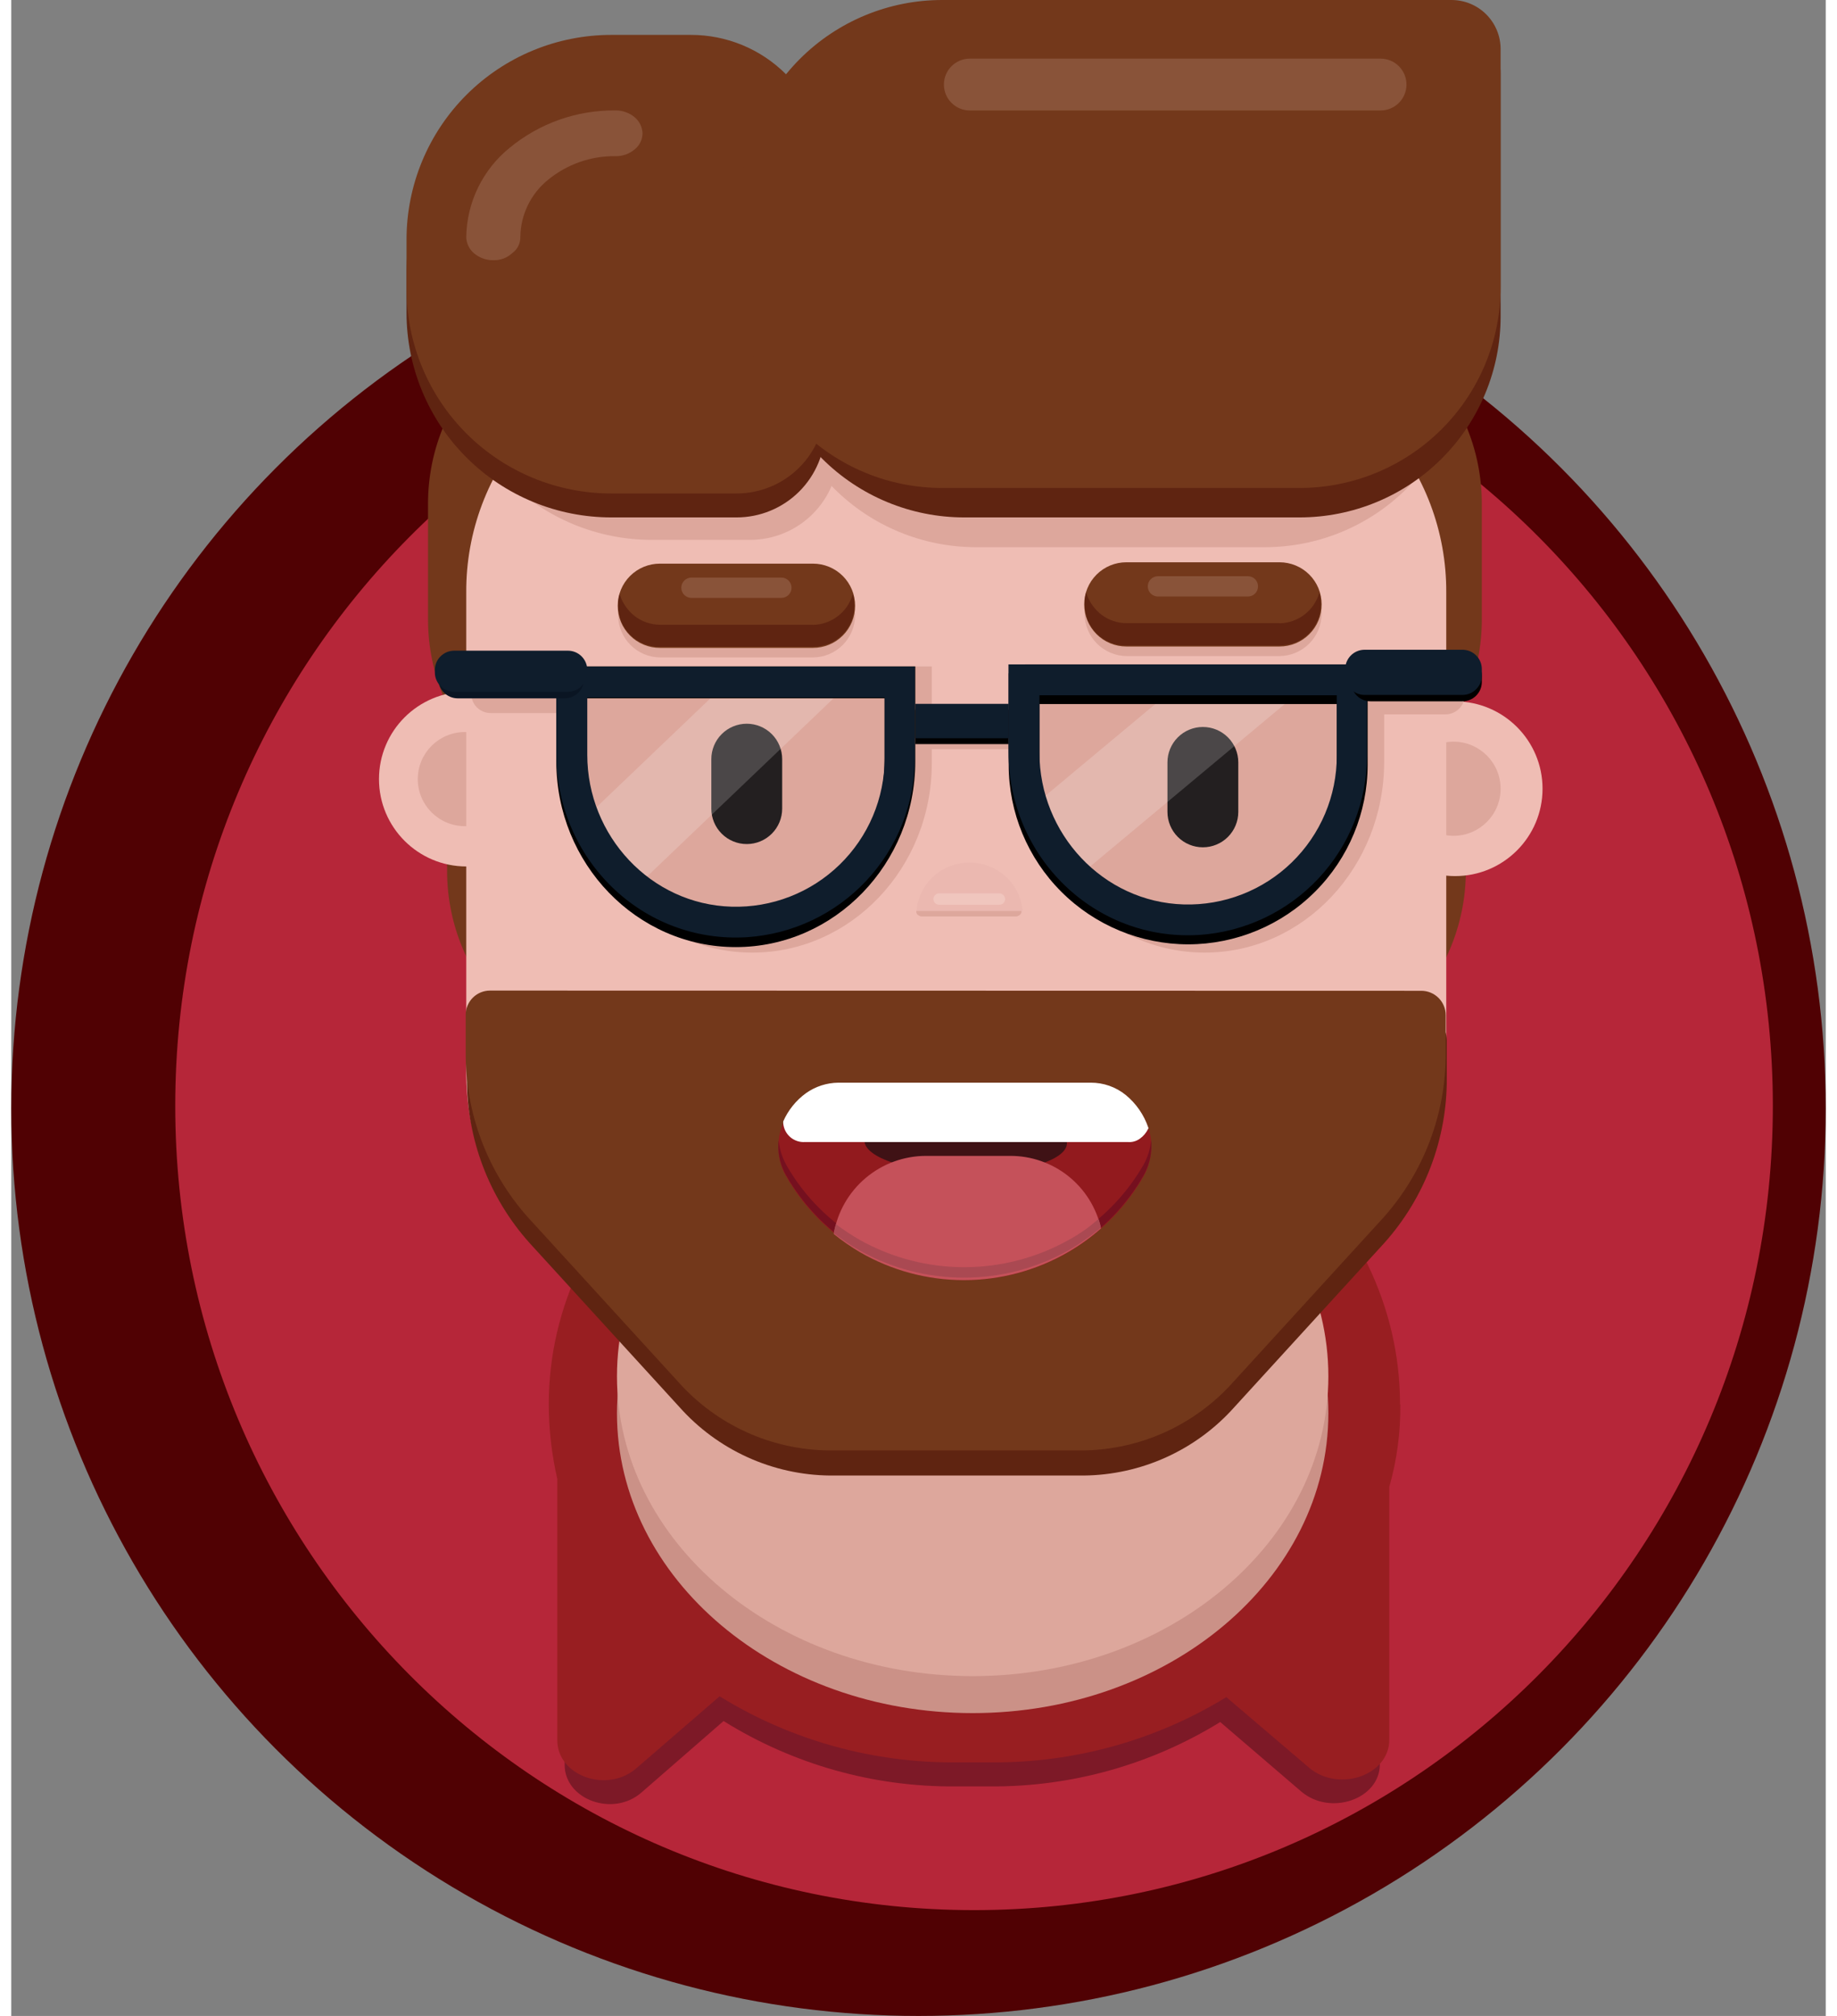 <svg 
width="70.75" height="77.625"
viewBox="0 0 343 381" 
fill="none" 
xmlns="http://www.w3.org/2000/svg">
<rect x="0" y="0" width="343" height="381" fill="#808080" stroke="none"/>
<circle id="Ellipse 1" cx="171.5" cy="209.5" r="171.5" fill="#500103"/>
<path id="Ellipse 2" d="M333 209C333 292.947 265.395 361 182 361C98.605 361 31 292.947 31 209C31 125.053 98.605 57 182 57C265.395 57 333 125.053 333 209Z" fill="#B62639"/>
<g id="collar">
<path id="Vector 16" d="M232.15 270.646C232.148 259.442 228.82 248.489 222.587 239.173C216.354 229.858 207.497 222.598 197.134 218.311C186.771 214.025 175.369 212.904 164.369 215.092C153.368 217.279 143.264 222.675 135.334 230.599C127.404 238.523 122.004 248.618 119.817 259.608C117.629 270.597 118.753 281.988 123.046 292.34C127.338 302.692 134.607 311.54 143.933 317.765C153.259 323.989 164.223 327.312 175.439 327.312C190.479 327.306 204.902 321.334 215.537 310.708C226.171 300.082 232.147 285.672 232.15 270.646V270.646Z" fill="#DB9D95"/>
<path id="Vector 17" d="M260.807 271C260.807 234.132 226.995 204.171 185.175 204.171H178.656C137.003 204.171 103.024 233.944 103.024 271C103.042 275.625 103.573 280.234 104.607 284.743V333.523C104.607 340.16 113.833 343.478 119.186 338.724L134.65 325.263C147.802 333.46 163.019 337.747 178.521 337.621H185.133C200.457 337.708 215.497 333.491 228.536 325.45L243.906 338.63C249.404 343.239 258.714 340.014 258.714 333.429V286.324C260.149 281.351 260.85 276.196 260.797 271.021L260.807 271Z" fill="#7D1927"/>
<path id="Vector 18" d="M262.525 265.424C262.525 228.087 228.047 197.804 185.394 197.804H178.74C136.274 197.804 101.608 227.973 101.608 265.424C101.621 270.168 102.162 274.896 103.222 279.52V328.893C103.222 335.614 112.594 338.974 118.134 334.22L133.9 320.592C147.349 328.886 162.872 333.214 178.677 333.075H185.425C201.042 333.166 216.374 328.896 229.692 320.748L245.385 334.126C250.987 338.787 260.495 335.52 260.495 328.8V281.008C261.941 275.934 262.643 270.678 262.577 265.403L262.525 265.424Z" fill="#981E21"/>
<path id="Vector 19" d="M248.978 267.099C248.978 235.838 218.852 210.444 181.739 210.444C144.626 210.444 114.5 235.838 114.5 267.099C114.5 298.36 144.626 323.764 181.739 323.764C218.852 323.764 248.978 298.371 248.978 267.099Z" fill="#CB9187"/>
<path id="Vector 19_2" d="M248.978 260.118C248.978 228.857 218.852 203.463 181.739 203.463C144.626 203.463 114.5 228.857 114.5 260.118C114.5 291.38 144.626 316.774 181.739 316.774C218.852 316.774 248.978 291.39 248.978 260.118Z" fill="#DDA79C"/>
</g>
<g id="Back-Hair">
<path id="Vector" d="M236.961 100.775H120.394C99.402 100.775 82.385 117.775 82.385 138.746V164.545C82.385 185.516 99.402 202.517 120.394 202.517H236.961C257.952 202.517 274.969 185.516 274.969 164.545V138.746C274.969 117.775 257.952 100.775 236.961 100.775Z" fill="#73381B"/>
<path id="Vector_2" d="M239.98 57.248H116.791C95.799 57.248 78.782 74.248 78.782 95.219V117.035C78.782 138.006 95.799 155.006 116.791 155.006H239.98C260.972 155.006 277.989 138.006 277.989 117.035V95.219C277.989 74.248 260.972 57.248 239.98 57.248Z" fill="#73381B"/>
</g>
<g id="right-ear">
<path id="outer" d="M272.939 165.575C282.066 165.575 289.465 158.184 289.465 149.066C289.465 139.948 282.066 132.556 272.939 132.556C263.812 132.556 256.413 139.948 256.413 149.066C256.413 158.184 263.812 165.575 272.939 165.575Z" fill="#EFBDB4"/>
<path id="inner" d="M272.637 157.96C277.554 157.96 281.54 153.978 281.54 149.066C281.54 144.153 277.554 140.171 272.637 140.171C267.719 140.171 263.733 144.153 263.733 149.066C263.733 153.978 267.719 157.96 272.637 157.96Z" fill="#DDA79C"/>
</g>
<g id="left-ear">
<path id="outer_2" d="M86.04 163.755C95.167 163.755 102.566 156.363 102.566 147.245C102.566 138.127 95.167 130.735 86.04 130.735C76.913 130.735 69.514 138.127 69.514 147.245C69.514 156.363 76.913 163.755 86.04 163.755Z" fill="#EFBDB4"/>
<path id="inner_2" d="M85.749 156.14C90.666 156.14 94.652 152.157 94.652 147.245C94.652 142.333 90.666 138.35 85.749 138.35C80.832 138.35 76.845 142.333 76.845 147.245C76.845 152.157 80.832 156.14 85.749 156.14Z" fill="#DDA79C"/>
</g>
<path id="Face" d="M97.828 233.809L126.163 264.841C129.75 268.866 134.141 272.096 139.054 274.323C143.966 276.55 149.291 277.725 154.685 277.772H202.586C207.981 277.727 213.306 276.553 218.219 274.326C223.131 272.099 227.522 268.868 231.108 264.841L259.453 233.809C267.127 225.229 271.336 214.106 271.262 202.6V112C271.334 100.494 267.125 89.372 259.453 80.79L245.614 65.643C208.616 25.144 148.635 25.144 111.636 65.643L97.828 80.78C90.149 89.358 85.936 100.481 86.009 111.989V202.579C85.929 214.094 90.142 225.227 97.828 233.809V233.809Z" fill="#EFBDB4"/>
<g id="nose">
<path id="Vector 30" d="M181.114 163.016C178.643 163.009 176.257 163.914 174.413 165.558C172.57 167.201 171.4 169.468 171.128 171.921C171.12 172.065 171.137 172.21 171.18 172.348C171.218 172.49 171.294 172.619 171.398 172.722C171.49 172.83 171.599 172.922 171.721 172.993C171.857 173.062 172.006 173.101 172.158 173.107H190.132C190.283 173.094 190.431 173.055 190.569 172.993C190.701 172.936 190.813 172.842 190.892 172.722C190.993 172.616 191.068 172.488 191.111 172.348C191.153 172.21 191.171 172.065 191.163 171.921C190.899 169.463 189.725 167.193 187.872 165.555C186.004 163.914 183.601 163.011 181.114 163.016Z" fill="#EBB8B0"/>
<path id="Vector 31" d="M171.076 172.171C171.063 172.301 171.081 172.433 171.128 172.556C171.18 172.66 171.232 172.826 171.346 172.878C171.441 172.966 171.55 173.036 171.669 173.086C171.784 173.153 171.912 173.192 172.044 173.201H189.976C190.109 173.199 190.239 173.16 190.351 173.086C190.469 173.036 190.579 172.966 190.673 172.878C190.765 172.785 190.839 172.675 190.892 172.556C190.933 172.432 190.951 172.301 190.944 172.171H171.076Z" fill="#DDA79C"/>
<path id="Vector 32" d="M186.789 168.842H175.397C175.111 168.842 174.837 168.955 174.635 169.157C174.433 169.359 174.319 169.633 174.319 169.919C174.319 170.204 174.433 170.478 174.635 170.68C174.837 170.882 175.111 170.995 175.397 170.995H186.789C187.075 170.995 187.349 170.882 187.551 170.68C187.753 170.478 187.867 170.204 187.867 169.919C187.867 169.633 187.753 169.359 187.551 169.157C187.349 168.955 187.075 168.842 186.789 168.842Z" fill="#F0C6BE"/>
</g>
<g id="Eyebrows">
<g id="left eyebrow">
<path id="Vector 22" d="M151.551 119.958H122.674C120.93 119.944 119.237 119.372 117.843 118.325C116.499 117.254 115.508 115.804 115 114.163C114.799 114.856 114.704 115.575 114.719 116.296C114.732 118.401 115.574 120.415 117.063 121.905C118.552 123.394 120.568 124.238 122.674 124.254H151.551C153.659 124.241 155.677 123.398 157.168 121.908C158.659 120.419 159.503 118.402 159.517 116.296C159.495 115.577 159.401 114.863 159.236 114.163C158.814 115.844 157.806 117.32 156.393 118.325C155.001 119.384 153.3 119.958 151.551 119.958V119.958Z" fill="#DDA79C"/>
<path id="Vector 23" d="M151.551 106.527H122.612C121.565 106.526 120.529 106.731 119.562 107.13C118.595 107.53 117.716 108.116 116.976 108.855C116.236 109.595 115.649 110.473 115.249 111.439C114.849 112.405 114.644 113.44 114.646 114.486V114.486C114.644 115.531 114.849 116.567 115.249 117.533C115.649 118.499 116.236 119.377 116.976 120.116C117.716 120.856 118.595 121.442 119.562 121.841C120.529 122.241 121.565 122.446 122.612 122.444H151.551C152.597 122.446 153.634 122.241 154.601 121.841C155.568 121.442 156.447 120.856 157.187 120.116C157.927 119.377 158.513 118.499 158.913 117.533C159.313 116.567 159.518 115.531 159.517 114.486V114.486C159.518 113.44 159.313 112.405 158.913 111.439C158.513 110.473 157.927 109.595 157.187 108.855C156.447 108.116 155.568 107.53 154.601 107.13C153.634 106.731 152.597 106.526 151.551 106.527V106.527Z" fill="#73381B"/>
<path id="Vector 24" d="M151.551 118.075H122.674C120.926 118.074 119.228 117.496 117.843 116.431C116.495 115.363 115.504 113.913 115 112.27C114.803 112.946 114.709 113.647 114.719 114.351C114.727 115.395 114.917 116.43 115.281 117.409C115.68 118.364 116.26 119.233 116.989 119.968C117.718 120.704 118.59 121.284 119.55 121.674C120.521 122.072 121.563 122.264 122.612 122.236H151.478C152.523 122.228 153.559 122.038 154.539 121.674C155.495 121.275 156.365 120.696 157.101 119.968C157.837 119.239 158.418 118.369 158.809 117.409C159.21 116.44 159.405 115.399 159.381 114.351C159.353 113.649 159.255 112.952 159.09 112.27C158.624 113.92 157.64 115.377 156.282 116.425C154.925 117.474 153.266 118.06 151.551 118.096V118.075Z" fill="#5F2411"/>
<path id="Vector 25" d="M145.584 109.159H128.579C128.071 109.159 127.583 109.361 127.224 109.72C126.865 110.079 126.663 110.566 126.663 111.074C126.661 111.326 126.71 111.576 126.806 111.809C126.901 112.043 127.042 112.255 127.22 112.434C127.398 112.613 127.61 112.755 127.843 112.851C128.076 112.948 128.326 112.998 128.579 112.998H145.584C145.836 112.998 146.086 112.948 146.319 112.851C146.553 112.755 146.764 112.613 146.942 112.434C147.12 112.255 147.261 112.043 147.357 111.809C147.453 111.576 147.501 111.326 147.5 111.074V111.074C147.5 110.566 147.298 110.079 146.939 109.72C146.579 109.361 146.092 109.159 145.584 109.159Z" fill="#895339"/>
</g>
<g id="left-eyebrow">
<path id="Vector 22_2" d="M239.741 119.698H210.865C209.12 119.688 207.425 119.115 206.033 118.064C204.686 116.994 203.692 115.545 203.18 113.903C202.984 114.597 202.889 115.315 202.899 116.036C202.912 118.142 203.756 120.159 205.247 121.648C206.738 123.138 208.756 123.981 210.865 123.994H239.741C241.848 123.975 243.863 123.131 245.353 121.642C246.843 120.154 247.688 118.141 247.707 116.036C247.699 115.322 247.619 114.611 247.468 113.914C247.051 115.597 246.042 117.074 244.625 118.075C243.222 119.142 241.504 119.712 239.741 119.698V119.698Z" fill="#DDA79C"/>
<path id="Vector 23_2" d="M239.741 106.267H210.792C209.745 106.266 208.709 106.471 207.742 106.87C206.775 107.27 205.896 107.856 205.156 108.595C204.416 109.335 203.829 110.212 203.429 111.179C203.029 112.145 202.824 113.18 202.826 114.226C202.824 115.271 203.029 116.307 203.429 117.273C203.829 118.239 204.416 119.117 205.156 119.856C205.896 120.596 206.775 121.182 207.742 121.581C208.709 121.981 209.745 122.185 210.792 122.184H239.741C240.787 122.185 241.824 121.981 242.791 121.581C243.758 121.182 244.637 120.596 245.377 119.856C246.117 119.117 246.704 118.239 247.104 117.273C247.503 116.307 247.708 115.271 247.707 114.226V114.226C247.708 113.18 247.503 112.145 247.104 111.179C246.704 110.212 246.117 109.335 245.377 108.595C244.637 107.856 243.758 107.27 242.791 106.87C241.824 106.471 240.787 106.266 239.741 106.267Z" fill="#73381B"/>
<path id="Vector 24_2" d="M239.741 117.773H210.865C209.117 117.78 207.418 117.205 206.033 116.14C204.684 115.072 203.689 113.621 203.18 111.979C202.985 112.673 202.89 113.391 202.899 114.111C202.911 115.156 203.104 116.191 203.471 117.17C203.867 118.127 204.447 118.996 205.179 119.729C205.907 120.462 206.774 121.042 207.73 121.435C208.701 121.832 209.743 122.023 210.792 121.997H239.668C240.713 121.988 241.749 121.798 242.73 121.435C243.681 121.034 244.547 120.455 245.281 119.729C246.02 118.994 246.603 118.118 246.995 117.153C247.387 116.187 247.58 115.153 247.561 114.111C247.534 113.393 247.44 112.679 247.28 111.979C246.819 113.631 245.836 115.091 244.477 116.14C243.119 117.19 241.458 117.773 239.741 117.804V117.773Z" fill="#5F2411"/>
<path id="Vector 25_2" d="M233.764 108.899H216.769C216.517 108.898 216.266 108.946 216.033 109.042C215.799 109.138 215.587 109.278 215.408 109.456C215.229 109.634 215.086 109.846 214.99 110.079C214.893 110.312 214.843 110.561 214.843 110.814V110.814C214.841 111.067 214.89 111.318 214.987 111.552C215.083 111.786 215.225 111.999 215.404 112.178C215.583 112.356 215.796 112.498 216.03 112.594C216.265 112.691 216.516 112.739 216.769 112.738H233.764C234.017 112.74 234.267 112.691 234.501 112.594C234.735 112.498 234.947 112.356 235.125 112.177C235.304 111.998 235.445 111.785 235.54 111.551C235.635 111.317 235.683 111.066 235.68 110.814C235.681 110.562 235.633 110.312 235.537 110.079C235.441 109.847 235.3 109.635 235.122 109.457C234.943 109.279 234.732 109.138 234.499 109.042C234.266 108.947 234.016 108.898 233.764 108.899V108.899Z" fill="#895339"/>
</g>
</g>
<g id="Beard">
<path id="Dark-Front-Beard" d="M90.737 191.999C90.133 191.998 89.535 192.116 88.978 192.346C88.42 192.576 87.913 192.914 87.486 193.34C87.06 193.766 86.722 194.272 86.491 194.83C86.261 195.387 86.143 195.984 86.144 196.587V203.682C86.073 215.187 90.281 226.31 97.953 234.891L126.298 265.913C129.879 269.939 134.264 273.172 139.171 275.402C144.078 277.633 149.398 278.813 154.789 278.865H202.69C208.085 278.818 213.41 277.644 218.322 275.416C223.234 273.189 227.625 269.959 231.212 265.934L259.557 234.912C267.229 226.33 271.438 215.208 271.366 203.703V196.608C271.366 195.391 270.882 194.224 270.021 193.364C269.16 192.503 267.992 192.02 266.774 192.02L90.737 191.999Z" fill="#5F2411"/>
<path id="Front-Beard" d="M90.497 187.214C89.893 187.214 89.295 187.333 88.737 187.564C88.18 187.795 87.673 188.134 87.246 188.561C86.82 188.988 86.482 189.495 86.251 190.053C86.021 190.611 85.904 191.209 85.905 191.812V198.907C85.833 210.412 90.042 221.535 97.714 230.116L126.059 261.138C129.641 265.173 134.029 268.414 138.942 270.65C143.855 272.886 149.182 274.069 154.581 274.121H202.482C207.877 274.073 213.202 272.896 218.115 270.667C223.027 268.438 227.418 265.206 231.004 261.18L259.349 230.158C267.021 221.576 271.23 210.454 271.158 198.948V191.854C271.158 190.636 270.674 189.468 269.814 188.606C268.953 187.744 267.785 187.258 266.566 187.255L90.497 187.214Z" fill="#73381B"/>
</g>
<g id="mouth">
<path id="Vector 37" d="M156.643 205.138C153.596 205.138 150.671 206.33 148.494 208.46C146.317 210.589 145.063 213.487 145.001 216.53C144.947 218.545 145.451 220.536 146.458 222.283C149.857 228.245 154.775 233.202 160.713 236.651C166.651 240.099 173.397 241.916 180.265 241.916C187.134 241.916 193.879 240.099 199.817 236.651C205.755 233.202 210.673 228.245 214.072 222.283C215.051 220.527 215.549 218.546 215.518 216.537C215.487 214.528 214.927 212.563 213.895 210.839C212.843 209.124 211.384 207.695 209.646 206.678C207.889 205.687 205.906 205.167 203.888 205.169L156.643 205.138Z" fill="#921A1E"/>
<path id="Vector_3" d="M214.072 220.077C211.519 224.527 208.112 228.43 204.046 231.562C199.98 234.693 195.335 236.992 190.378 238.326C185.42 239.659 180.248 240.002 175.157 239.334C170.067 238.666 165.159 237.001 160.714 234.433C154.76 231.012 149.836 226.053 146.458 220.077C145.694 218.655 145.22 217.096 145.063 215.489C145.063 215.781 145.001 216.061 145.001 216.353C144.95 218.368 145.454 220.358 146.458 222.106C149.859 228.065 154.778 233.02 160.716 236.466C166.654 239.913 173.398 241.728 180.265 241.728C187.132 241.728 193.877 239.913 199.815 236.466C205.752 233.02 210.671 228.065 214.072 222.106C215.046 220.342 215.545 218.356 215.52 216.342C215.528 216.054 215.511 215.765 215.468 215.479C215.331 217.093 214.856 218.659 214.072 220.077Z" fill="#75101F"/>
<path id="Vector_4" d="M199.561 216.075C199.607 212.801 191.076 210.027 180.506 209.879C169.937 209.732 161.331 212.267 161.286 215.541C161.24 218.816 169.771 221.59 180.341 221.738C190.91 221.885 199.516 219.35 199.561 216.075Z" fill="#3F1215"/>
<path id="Teeth" d="M145.927 211.942V212.285C146.01 213.307 146.495 214.255 147.275 214.92C148.056 215.585 149.07 215.913 150.093 215.833H211.021C211.85 215.912 212.679 215.687 213.354 215.198C214.023 214.719 214.561 214.078 214.916 213.336C214.946 213.293 214.963 213.242 214.963 213.19C214.963 213.138 214.946 213.087 214.916 213.045C214.093 210.655 212.622 208.541 210.667 206.938C208.792 205.42 206.447 204.6 204.034 204.618H156.351C154.16 204.639 152.027 205.329 150.238 206.595C148.351 207.963 146.863 209.808 145.927 211.942V211.942Z" fill="white"/>
<path id="Vector_5" d="M188.82 218.454H172.929C168.742 218.456 164.692 219.939 161.497 222.642C158.301 225.345 156.168 229.091 155.476 233.216C157.04 234.478 158.694 235.625 160.423 236.649C166.397 240.111 173.181 241.934 180.088 241.934C186.995 241.934 193.779 240.111 199.754 236.649C201.976 235.359 204.069 233.858 206.002 232.165C205.133 228.265 202.955 224.779 199.829 222.285C196.704 219.791 192.82 218.439 188.82 218.454V218.454Z" fill="#C5515A"/>
<path id="Vector_6" d="M199.816 234.381C193.802 237.731 187.031 239.49 180.146 239.49C173.26 239.49 166.489 237.731 160.475 234.381C158.882 233.469 157.348 232.458 155.882 231.354C155.718 231.908 155.582 232.471 155.476 233.039C157.042 234.264 158.696 235.373 160.423 236.358C166.435 239.708 173.204 241.466 180.088 241.466C186.972 241.466 193.742 239.708 199.754 236.358C201.96 235.09 204.05 233.631 206.002 231.999C205.876 231.446 205.72 230.901 205.533 230.366C203.791 231.922 201.872 233.27 199.816 234.381Z" fill="#AA4952"/>
</g>
<g id="Shadow">
<path id="shadow-right" d="M225.6 180.036C206.856 180.036 191.673 163.859 191.673 143.968V125.523H259.526V143.968C259.526 163.848 244.344 180.036 225.6 180.036Z" fill="#DDA79C"/>
<path id="shadow-left" d="M140.085 180.036C121.341 180.036 106.159 163.984 106.159 144.259V125.95H174.012V144.259C174.012 163.984 158.788 180.036 140.085 180.036Z" fill="#DDA79C"/>
</g>
<g id="eyes">
<path id="left eye" d="M145.729 143.469C145.729 141.695 145.024 139.993 143.768 138.739C142.513 137.484 140.81 136.78 139.034 136.78C137.258 136.78 135.555 137.484 134.299 138.739C133.043 139.993 132.338 141.695 132.338 143.469V152.832C132.338 154.606 133.043 156.307 134.299 157.562C135.555 158.816 137.258 159.521 139.034 159.521C140.81 159.521 142.513 158.816 143.768 157.562C145.024 156.307 145.729 154.606 145.729 152.832V143.469Z" fill="#231F20"/>
<path id="right eye" d="M231.952 144.083C231.952 142.309 231.246 140.607 229.991 139.353C228.735 138.098 227.032 137.393 225.256 137.393C223.48 137.393 221.777 138.098 220.521 139.353C219.266 140.607 218.56 142.309 218.56 144.083V153.445C218.56 155.219 219.266 156.921 220.521 158.175C221.777 159.43 223.48 160.135 225.256 160.135C227.032 160.135 228.735 159.43 229.991 158.175C231.246 156.921 231.952 155.219 231.952 153.445V144.083Z" fill="#231F20"/>
</g>
<g id="Glasses">
<g id="bridge">
<path id="shadow" d="M189.288 135.094H171.627V141.596H189.288V135.094Z" fill="#DDA79C"/>
<path id="dark" d="M188.549 134.127H170.888V140.629H188.549V134.127Z" fill="black"/>
<path id="front" d="M188.549 133.024H170.888V139.526H188.549V133.024Z" fill="#0F1D2C"/>
</g>
<g id="glasses-shade">
<g id="left glass shade" opacity="0.6">
<path id="Vector 48" opacity="0.3" d="M132.151 131.994L110.512 152.665V153.445C110.601 156.226 111.268 158.957 112.469 161.466C113.752 163.984 115.522 166.222 117.676 168.051L155.456 131.963L132.151 131.994Z" fill="white"/>
</g>
<g id="left-glass-shade" opacity="0.6">
<path id="Vector 48_2" opacity="0.3" d="M217.79 131.786L195.089 150.72V151.448C195.193 154.026 195.906 156.543 197.171 158.793C198.567 161.161 200.435 163.219 202.659 164.837L242.261 131.786H217.79Z" fill="white"/>
</g>
</g>
<g id="Glasses-Handle-Shadow">
<path id="Vector_7" d="M106.773 127.001H90.612C88.587 127.001 86.946 128.64 86.946 130.663V131.1C86.946 133.122 88.587 134.761 90.612 134.761H106.773C108.798 134.761 110.439 133.122 110.439 131.1V130.663C110.439 128.64 108.798 127.001 106.773 127.001Z" fill="#DDA79C"/>
<path id="Vector_8" d="M271.106 125.971H258.381C256.356 125.971 254.715 127.61 254.715 129.633V131.349C254.715 133.372 256.356 135.011 258.381 135.011H271.106C273.13 135.011 274.771 133.372 274.771 131.349V129.633C274.771 127.61 273.13 125.971 271.106 125.971Z" fill="#DDA79C"/>
</g>
<g id="dark-glasses-border">
<path id="dark-left-glass-border" d="M136.961 178.995C118.217 178.995 103.035 163.245 103.035 143.906V125.95H170.888V143.906C170.888 163.245 155.664 178.995 136.961 178.995ZM108.846 131.973V143.906C108.846 159.926 121.456 172.962 136.961 172.962C152.467 172.962 165.077 159.926 165.077 143.906V131.973H108.846Z" fill="black"/>
<path id="dark-right-glass-border" d="M222.476 178.475C213.481 178.464 204.858 174.89 198.498 168.536C192.138 162.182 188.56 153.568 188.549 144.582V127.24H256.402V144.582C256.391 153.568 252.813 162.182 246.453 168.536C240.093 174.89 231.47 178.464 222.476 178.475V178.475ZM194.36 133.055V144.582C194.36 152.031 197.322 159.176 202.595 164.443C207.867 169.711 215.019 172.67 222.476 172.67C229.932 172.67 237.084 169.711 242.357 164.443C247.629 159.176 250.592 152.031 250.592 144.582V133.055H194.36Z" fill="black"/>
</g>
<g id="glasses-frame-border">
<path id="right-glass-border" d="M224.558 176.696C204.773 177.924 188.507 161.934 188.507 142.116V125.565H256.277V142.865C256.267 151.471 252.986 159.751 247.098 166.032C241.209 172.312 233.153 176.124 224.558 176.696V176.696ZM194.36 131.38V142.231C194.36 157.523 206.345 170.496 221.653 170.933C225.412 171.04 229.155 170.393 232.659 169.029C236.163 167.666 239.358 165.614 242.054 162.995C244.751 160.376 246.894 157.243 248.357 153.782C249.819 150.321 250.572 146.602 250.571 142.845V131.401H194.422L194.36 131.38Z" fill="#0F1D2C"/>
<path id="left-glass-border" d="M139.086 177.123C119.3 178.35 103.035 162.361 103.035 142.543V125.992H170.805V143.292C170.795 151.897 167.514 160.178 161.625 166.458C155.737 172.739 147.68 176.55 139.086 177.123ZM108.887 131.807V142.657C108.887 157.95 120.873 170.923 136.18 171.359C139.94 171.467 143.682 170.819 147.186 169.456C150.691 168.092 153.886 166.04 156.582 163.421C159.278 160.802 161.421 157.669 162.884 154.208C164.347 150.747 165.1 147.028 165.098 143.271V131.828H108.97L108.856 131.807H108.887Z" fill="#0F1D2C"/>
</g>
<g id="Dark-glasses-handle">
<path id="dark-left-glasses-handle" d="M104.607 124.223H84.405C82.381 124.223 80.74 125.863 80.74 127.885V128.322C80.74 130.344 82.381 131.984 84.405 131.984H104.607C106.632 131.984 108.273 130.344 108.273 128.322V127.885C108.273 125.863 106.632 124.223 104.607 124.223Z" fill="#0A1523"/>
<path id="dark-right-glasses-handle" d="M274.324 124.005H256.954C254.93 124.005 253.289 125.644 253.289 127.667V128.884C253.289 130.906 254.93 132.546 256.954 132.546H274.324C276.348 132.546 277.989 130.906 277.989 128.884V127.667C277.989 125.644 276.348 124.005 274.324 124.005Z" fill="black"/>
</g>
<g id="Glasses-Handle">
<path id="right-glasses-handle" d="M274.324 122.798H255.83C253.805 122.798 252.164 124.437 252.164 126.46V127.677C252.164 129.699 253.805 131.339 255.83 131.339H274.324C276.348 131.339 277.989 129.699 277.989 127.677V126.46C277.989 124.437 276.348 122.798 274.324 122.798Z" fill="#0F1D2C"/>
<path id="left-glasses-handle" d="M105.222 122.975H83.739C81.715 122.975 80.073 124.614 80.073 126.637V127.074C80.073 129.096 81.715 130.735 83.739 130.735H105.222C107.246 130.735 108.887 129.096 108.887 127.074V126.637C108.887 124.614 107.246 122.975 105.222 122.975Z" fill="#0F1D2C"/>
</g>
</g>
<g id="Top-Hair">
<g id="Shadow_2">
<path id="shadow-2" d="M182.384 0H265.691C268.152 0 270.512 0.977 272.252 2.715C273.992 4.453 274.969 6.811 274.969 9.269V65.446C274.969 75.516 270.965 85.174 263.837 92.296C256.709 99.416 247.041 103.417 236.961 103.417H182.384C172.304 103.417 162.636 99.416 155.508 92.296C148.38 85.174 144.376 75.516 144.376 65.446V37.971C144.376 27.901 148.38 18.242 155.508 11.121C162.636 4.001 172.304 0 182.384 0V0Z" fill="#DDA79C"/>
<path id="shadow-1" d="M121.081 12.941H131.047C137.772 12.941 144.221 15.61 148.976 20.361C153.732 25.111 156.403 31.555 156.403 38.273V85.305C156.403 89.742 154.639 93.997 151.499 97.134C148.359 100.271 144.099 102.033 139.658 102.033H121.081C110.818 102.033 100.976 97.96 93.719 90.711C86.462 83.461 82.385 73.628 82.385 63.376V51.599C82.385 41.346 86.462 31.514 93.719 24.264C100.976 17.014 110.818 12.941 121.081 12.941V12.941Z" fill="#DDA79C"/>
</g>
<g id="Dark-hair">
<path id="dark-fronthair-1" d="M113.459 12.941H128.475C131.807 12.937 135.108 13.589 138.188 14.861C141.268 16.132 144.067 17.997 146.425 20.35C148.782 22.703 150.653 25.496 151.929 28.572C153.205 31.647 153.862 34.944 153.862 38.273V81.05C153.864 83.251 153.431 85.43 152.588 87.462C151.745 89.495 150.509 91.342 148.951 92.897C147.392 94.452 145.542 95.684 143.506 96.523C141.47 97.363 139.289 97.793 137.086 97.789H113.459C108.373 97.794 103.335 96.798 98.635 94.857C93.935 92.916 89.664 90.069 86.066 86.477C82.468 82.886 79.614 78.621 77.668 73.927C75.721 69.233 74.72 64.202 74.721 59.121V51.599C74.721 46.519 75.723 41.489 77.671 36.796C79.618 32.103 82.472 27.84 86.07 24.249C89.667 20.659 93.938 17.812 98.638 15.872C103.337 13.932 108.373 12.936 113.459 12.941V12.941Z" fill="#5F2411"/>
<path id="darkhair-2" d="M180.145 4.494H272.262C274.722 4.494 277.082 5.471 278.822 7.209C280.562 8.947 281.54 11.305 281.54 13.763V59.807C281.541 64.795 280.559 69.733 278.65 74.341C276.74 78.95 273.941 83.137 270.411 86.664C266.882 90.191 262.691 92.989 258.079 94.897C253.467 96.806 248.524 97.789 243.531 97.789H180.145C170.065 97.789 160.397 93.788 153.269 86.667C146.141 79.546 142.137 69.888 142.137 59.818V42.465C142.137 32.395 146.141 22.737 153.269 15.616C160.397 8.495 170.065 4.494 180.145 4.494V4.494Z" fill="#5F2411"/>
</g>
<g id="Front-Hair">
<path id="front-hair1" d="M113.459 6.596H128.475C131.807 6.591 135.108 7.244 138.188 8.515C141.268 9.786 144.067 11.651 146.425 14.004C148.782 16.357 150.653 19.151 151.929 22.226C153.205 25.301 153.862 28.598 153.862 31.927V76.535C153.862 80.972 152.098 85.227 148.958 88.364C145.818 91.501 141.559 93.264 137.118 93.264H113.459C108.373 93.269 103.337 92.273 98.638 90.333C93.938 88.393 89.667 85.546 86.07 81.956C82.472 78.365 79.618 74.102 77.671 69.409C75.723 64.716 74.721 59.686 74.721 54.606V45.243C74.722 40.164 75.726 35.135 77.674 30.443C79.621 25.751 82.476 21.489 86.073 17.9C89.671 14.311 93.941 11.465 98.64 9.525C103.339 7.586 108.374 6.59 113.459 6.596V6.596Z" fill="#73381B"/>
<path id="front-hair-2" d="M175.97 0H272.262C274.722 0 277.082 0.977 278.822 2.715C280.562 4.453 281.54 6.811 281.54 9.269V54.252C281.54 59.239 280.557 64.176 278.647 68.783C276.737 73.39 273.937 77.576 270.408 81.102C266.878 84.628 262.688 87.425 258.077 89.333C253.465 91.241 248.523 92.223 243.531 92.223H175.97C165.889 92.223 156.222 88.223 149.094 81.102C141.966 73.981 137.961 64.323 137.961 54.252V37.971C137.961 27.901 141.966 18.242 149.094 11.121C156.222 4.001 165.889 0 175.97 0V0Z" fill="#73381B"/>
</g>
<g id="Glow">
<path id="glow-2" d="M258.839 11.079H181.208C178.499 11.079 176.303 13.273 176.303 15.979C176.303 18.685 178.499 20.879 181.208 20.879H258.839C261.548 20.879 263.744 18.685 263.744 15.979C263.744 13.273 261.548 11.079 258.839 11.079Z" fill="#895339"/>
<path id="glow-1" d="M91.164 49.175C89.831 49.201 88.534 48.747 87.509 47.896C87.058 47.522 86.692 47.057 86.433 46.532C86.175 46.006 86.03 45.432 86.009 44.848C86.05 41.591 86.811 38.383 88.237 35.453C89.662 32.524 91.718 29.945 94.256 27.901C99.863 23.291 106.916 20.801 114.177 20.869C115.51 20.843 116.807 21.297 117.832 22.148C118.283 22.522 118.649 22.987 118.907 23.512C119.166 24.038 119.31 24.611 119.332 25.196C119.326 25.784 119.188 26.363 118.928 26.89C118.669 27.418 118.294 27.881 117.832 28.244C116.811 29.102 115.51 29.554 114.177 29.514C109.534 29.462 105.022 31.054 101.442 34.008C99.839 35.311 98.542 36.95 97.642 38.808C96.742 40.667 96.262 42.7 96.235 44.764C96.25 45.356 96.121 45.942 95.86 46.473C95.599 47.004 95.213 47.463 94.735 47.812C93.771 48.719 92.487 49.209 91.164 49.175V49.175Z" fill="#895339"/>
</g>
</g>
</svg>
